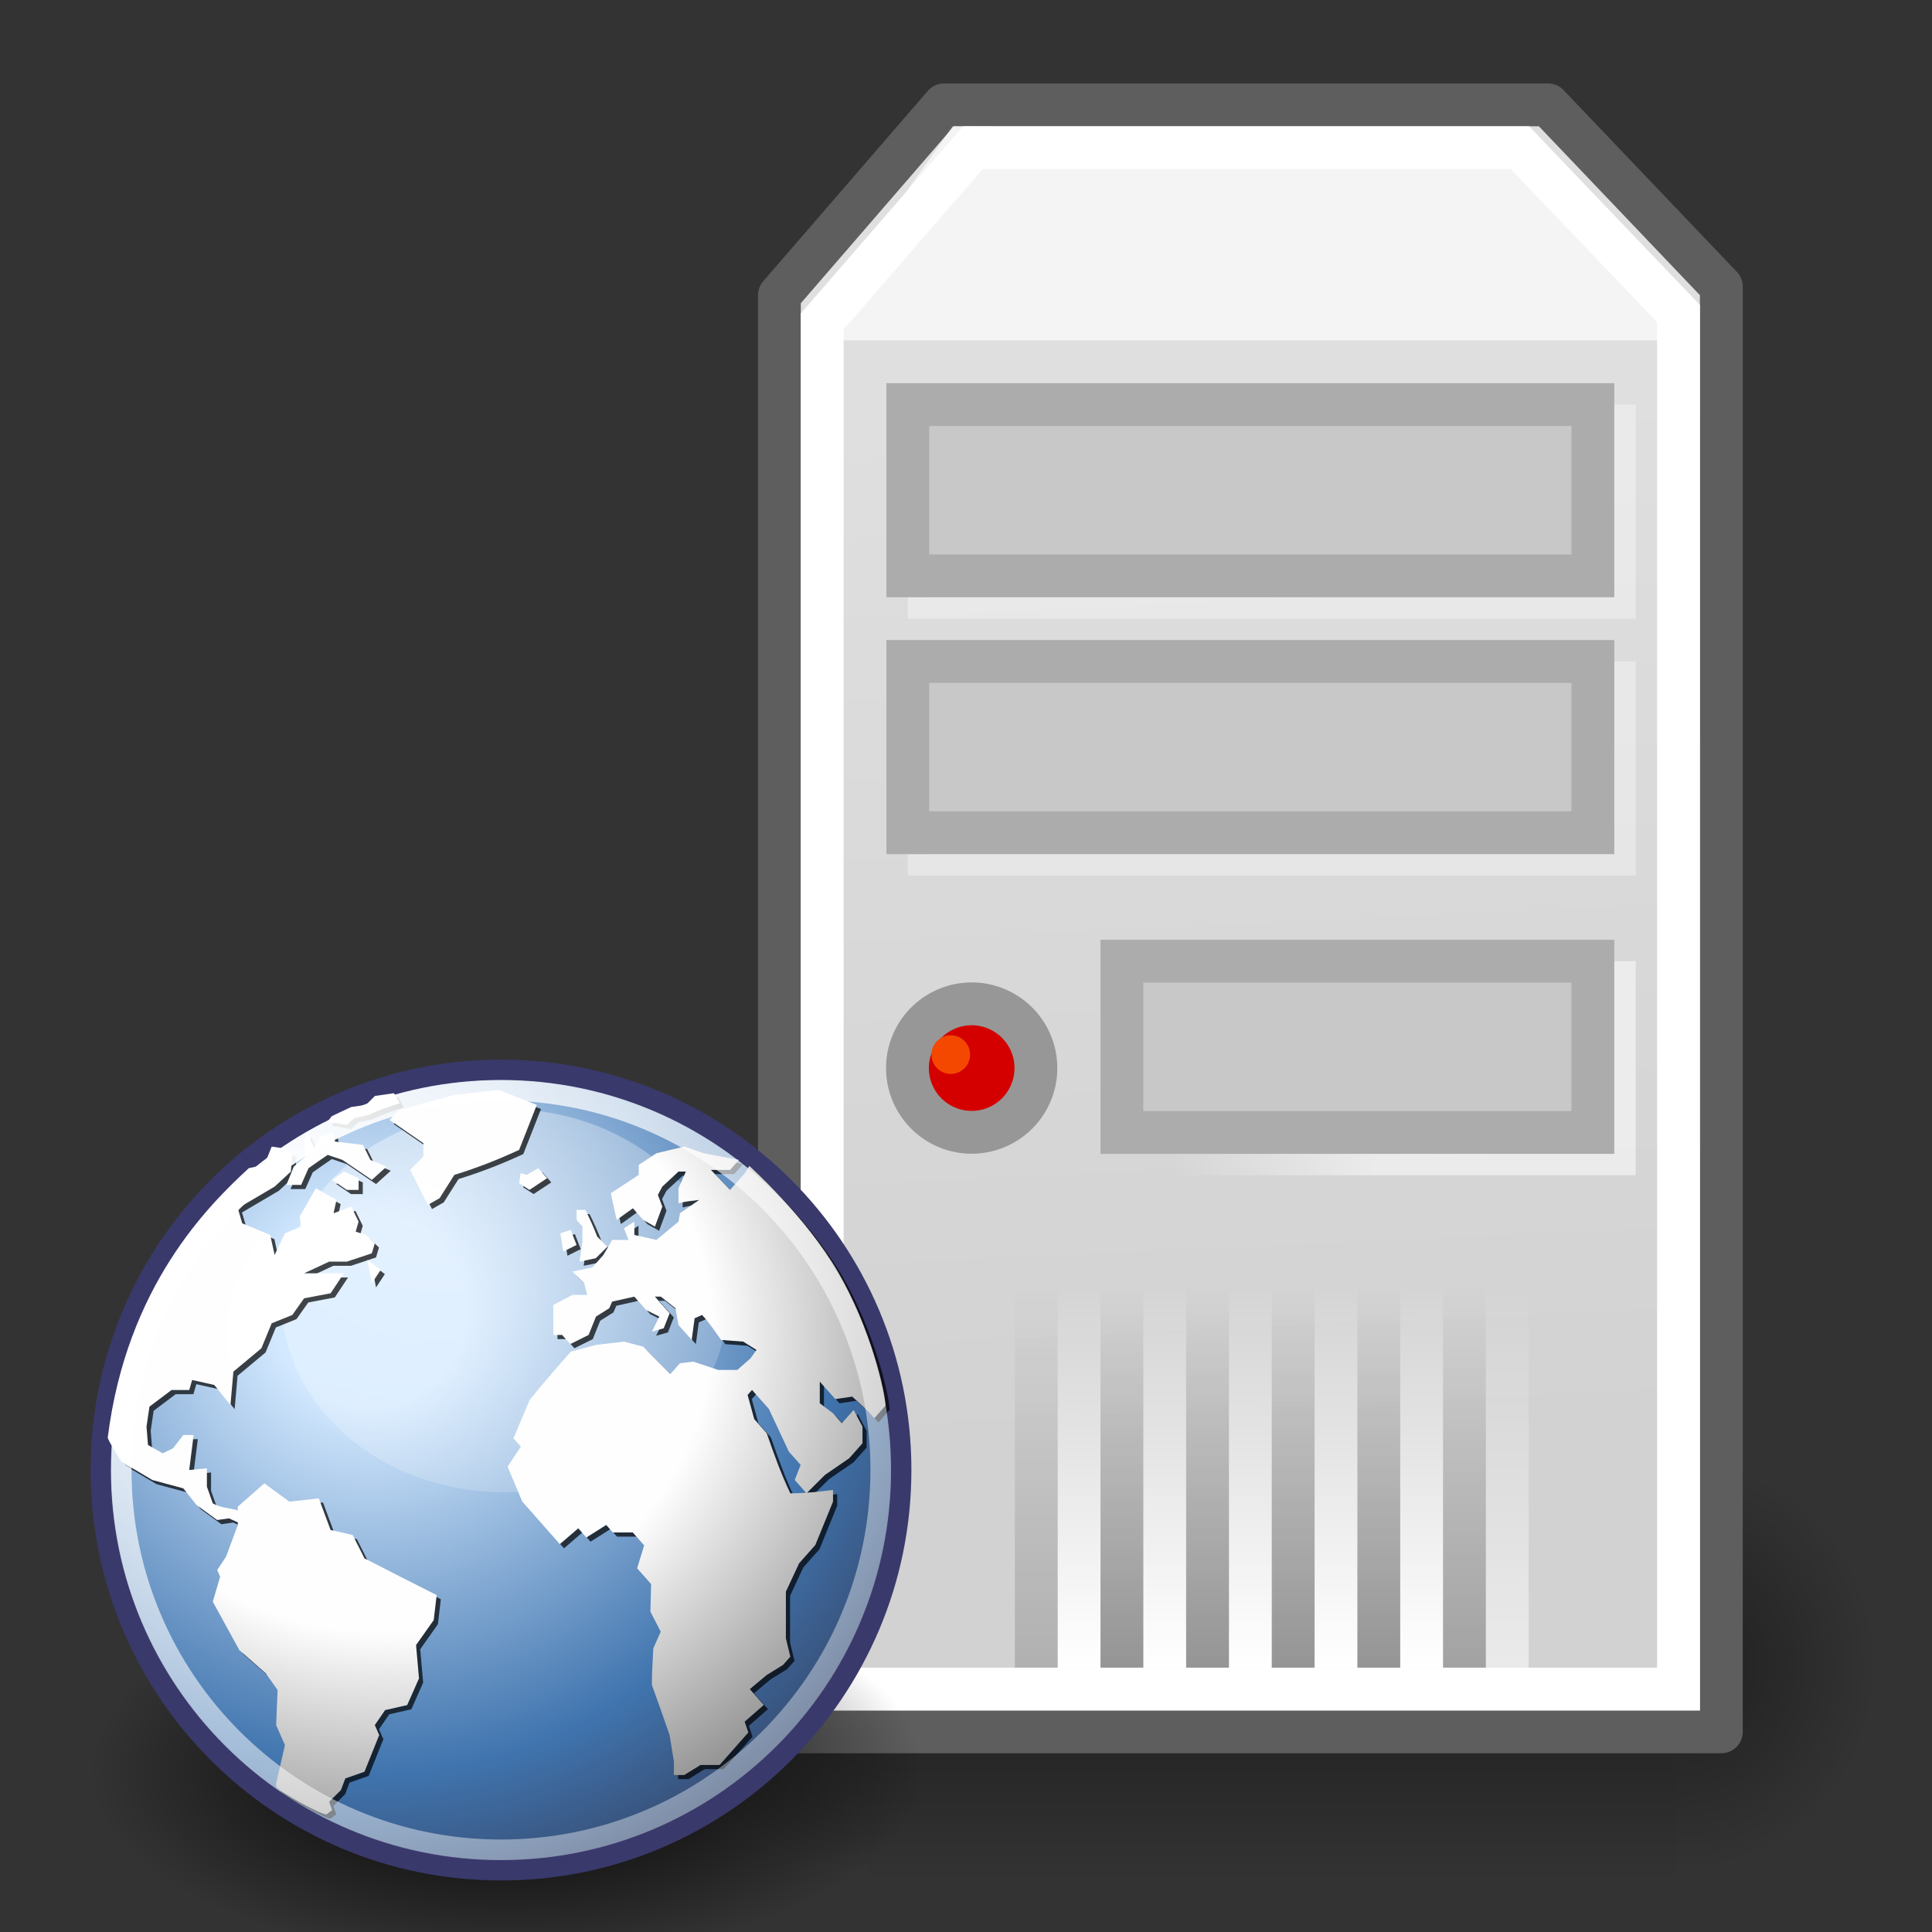 <?xml version="1.0" encoding="UTF-8" standalone="no"?>
<!-- Created with Inkscape (http://www.inkscape.org/) -->

<svg
   xmlns:svg="http://www.w3.org/2000/svg"
   xmlns="http://www.w3.org/2000/svg"
   xmlns:xlink="http://www.w3.org/1999/xlink"
   version="1.0"
   width="128"
   height="128"
   id="svg2108">
  <rect width="100%" height="100%" fill="#333333" stroke="none"/>
  <defs
     id="defs3">
    <linearGradient
       id="linearGradient4386">
      <stop
         id="stop4388"
         style="stop-color:#d2d2d2;stop-opacity:1"
         offset="0" />
      <stop
         id="stop4390"
         style="stop-color:#dfdfdf;stop-opacity:1"
         offset="1" />
    </linearGradient>
    <linearGradient
       id="linearGradient4412">
      <stop
         id="stop4414"
         style="stop-color:#ffffff;stop-opacity:1"
         offset="0" />
      <stop
         id="stop4416"
         style="stop-color:#ffffff;stop-opacity:0"
         offset="1" />
    </linearGradient>
    <linearGradient
       id="linearGradient4420">
      <stop
         id="stop4422"
         style="stop-color:#ffffff;stop-opacity:1"
         offset="0" />
      <stop
         id="stop4424"
         style="stop-color:#ffffff;stop-opacity:0"
         offset="1" />
    </linearGradient>
    <linearGradient
       id="linearGradient4449">
      <stop
         id="stop4451"
         style="stop-color:#ffffff;stop-opacity:1"
         offset="0" />
      <stop
         id="stop4453"
         style="stop-color:#ffffff;stop-opacity:0"
         offset="1" />
    </linearGradient>
    <linearGradient
       id="linearGradient4509">
      <stop
         id="stop4511"
         style="stop-color:#000000;stop-opacity:1"
         offset="0" />
      <stop
         id="stop4513"
         style="stop-color:#000000;stop-opacity:0"
         offset="1" />
    </linearGradient>
    <linearGradient
       id="linearGradient5048">
      <stop
         id="stop5050"
         style="stop-color:#000000;stop-opacity:0"
         offset="0" />
      <stop
         id="stop5056"
         style="stop-color:#000000;stop-opacity:1"
         offset="0.5" />
      <stop
         id="stop5052"
         style="stop-color:#000000;stop-opacity:0"
         offset="1" />
    </linearGradient>
    <linearGradient
       id="linearGradient5060">
      <stop
         id="stop5062"
         style="stop-color:#000000;stop-opacity:1"
         offset="0" />
      <stop
         id="stop5064"
         style="stop-color:#000000;stop-opacity:0"
         offset="1" />
    </linearGradient>
    <linearGradient
       x1="302.857"
       y1="366.648"
       x2="302.857"
       y2="609.505"
       id="linearGradient25151"
       xlink:href="#linearGradient5048"
       gradientUnits="userSpaceOnUse"
       gradientTransform="matrix(2.774,0,0,1.97,-1892.179,-872.885)" />
    <radialGradient
       cx="605.714"
       cy="486.648"
       r="117.143"
       fx="605.714"
       fy="486.648"
       id="radialGradient25153"
       xlink:href="#linearGradient5060"
       gradientUnits="userSpaceOnUse"
       gradientTransform="matrix(2.774,0,0,1.97,-1891.633,-872.885)" />
    <radialGradient
       cx="605.714"
       cy="486.648"
       r="117.143"
       fx="605.714"
       fy="486.648"
       id="radialGradient25155"
       xlink:href="#linearGradient5060"
       gradientUnits="userSpaceOnUse"
       gradientTransform="matrix(-2.774,0,0,1.97,112.762,-872.885)" />
    <linearGradient
       x1="16.364"
       y1="39.919"
       x2="16.364"
       y2="30.928"
       id="linearGradient25284"
       xlink:href="#linearGradient4509"
       gradientUnits="userSpaceOnUse"
       gradientTransform="matrix(2.808,0,0,2.808,49.651,-1.611)" />
    <linearGradient
       x1="16.364"
       y1="39.919"
       x2="16.364"
       y2="30.928"
       id="linearGradient25287"
       xlink:href="#linearGradient4509"
       gradientUnits="userSpaceOnUse"
       gradientTransform="matrix(2.808,0,0,2.808,43.978,-1.611)" />
    <linearGradient
       x1="16.364"
       y1="39.919"
       x2="16.364"
       y2="30.928"
       id="linearGradient25290"
       xlink:href="#linearGradient4509"
       gradientUnits="userSpaceOnUse"
       gradientTransform="matrix(2.808,0,0,2.808,38.304,-1.611)" />
    <linearGradient
       x1="16.364"
       y1="39.919"
       x2="16.364"
       y2="30.928"
       id="linearGradient25293"
       xlink:href="#linearGradient4509"
       gradientUnits="userSpaceOnUse"
       gradientTransform="matrix(2.808,0,0,2.808,32.631,-1.611)" />
    <linearGradient
       x1="16.364"
       y1="39.919"
       x2="16.364"
       y2="30.928"
       id="linearGradient25296"
       xlink:href="#linearGradient4509"
       gradientUnits="userSpaceOnUse"
       gradientTransform="matrix(2.808,0,0,2.808,26.958,-1.611)" />
    <linearGradient
       x1="16.364"
       y1="39.919"
       x2="16.364"
       y2="30.928"
       id="linearGradient25299"
       xlink:href="#linearGradient4509"
       gradientUnits="userSpaceOnUse"
       gradientTransform="matrix(2.808,0,0,2.808,21.285,-1.611)" />
    <linearGradient
       x1="16.364"
       y1="39.919"
       x2="16.364"
       y2="30.928"
       id="linearGradient25302"
       xlink:href="#linearGradient4449"
       gradientUnits="userSpaceOnUse"
       gradientTransform="matrix(2.808,0,0,2.808,52.488,-1.611)" />
    <linearGradient
       x1="16.364"
       y1="39.919"
       x2="16.364"
       y2="30.928"
       id="linearGradient25305"
       xlink:href="#linearGradient4449"
       gradientUnits="userSpaceOnUse"
       gradientTransform="matrix(2.808,0,0,2.808,46.814,-1.611)" />
    <linearGradient
       x1="16.364"
       y1="39.919"
       x2="16.364"
       y2="30.928"
       id="linearGradient25308"
       xlink:href="#linearGradient4449"
       gradientUnits="userSpaceOnUse"
       gradientTransform="matrix(2.808,0,0,2.808,41.141,-1.611)" />
    <linearGradient
       x1="16.364"
       y1="39.919"
       x2="16.364"
       y2="30.928"
       id="linearGradient25311"
       xlink:href="#linearGradient4449"
       gradientUnits="userSpaceOnUse"
       gradientTransform="matrix(2.808,0,0,2.808,35.468,-1.611)" />
    <linearGradient
       x1="16.364"
       y1="39.919"
       x2="16.364"
       y2="30.928"
       id="linearGradient25314"
       xlink:href="#linearGradient4449"
       gradientUnits="userSpaceOnUse"
       gradientTransform="matrix(2.808,0,0,2.808,29.794,-1.611)" />
    <linearGradient
       x1="16.364"
       y1="39.919"
       x2="16.364"
       y2="30.928"
       id="linearGradient25317"
       xlink:href="#linearGradient4449"
       gradientUnits="userSpaceOnUse"
       gradientTransform="matrix(2.808,0,0,2.808,24.121,-1.611)" />
    <linearGradient
       x1="27.325"
       y1="26.888"
       x2="22.312"
       y2="26.787"
       id="linearGradient25327"
       xlink:href="#linearGradient4420"
       gradientUnits="userSpaceOnUse"
       gradientTransform="matrix(2.737,0,0,2.25,16.555,12.081)" />
    <linearGradient
       x1="27.325"
       y1="26.888"
       x2="22.312"
       y2="26.787"
       id="linearGradient25329"
       xlink:href="#linearGradient4412"
       gradientUnits="userSpaceOnUse"
       gradientTransform="matrix(2.737,0,0,2.25,16.555,12.081)" />
    <linearGradient
       x1="24.35"
       y1="34.464"
       x2="23.234"
       y2="10.018"
       id="linearGradient25335"
       xlink:href="#linearGradient4386"
       gradientUnits="userSpaceOnUse"
       gradientTransform="matrix(2.842,0,0,2.838,16.212,-1.989)" />
    <radialGradient
       cx="18.634"
       cy="17.486"
       r="40.693"
       fx="18.934"
       fy="17.81"
       id="radialGradient1558"
       xlink:href="#linearGradient4750"
       gradientUnits="userSpaceOnUse"
       gradientTransform="scale(1.037,0.964)" />
    <radialGradient
       cx="18.634"
       cy="17.486"
       r="40.693"
       fx="18.934"
       fy="17.81"
       id="radialGradient1554"
       xlink:href="#linearGradient4750"
       gradientUnits="userSpaceOnUse"
       gradientTransform="scale(1.037,0.964)" />
    <radialGradient
       cx="18.634"
       cy="17.486"
       r="40.693"
       fx="18.934"
       fy="17.81"
       id="radialGradient1552"
       xlink:href="#linearGradient4750"
       gradientUnits="userSpaceOnUse"
       gradientTransform="scale(1.037,0.964)" />
    <radialGradient
       cx="18.634"
       cy="17.486"
       r="40.693"
       fx="18.934"
       fy="17.81"
       id="radialGradient1550"
       xlink:href="#linearGradient4750"
       gradientUnits="userSpaceOnUse"
       gradientTransform="scale(1.037,0.964)" />
    <radialGradient
       cx="18.634"
       cy="17.486"
       r="40.693"
       fx="18.934"
       fy="17.81"
       id="radialGradient1546"
       xlink:href="#linearGradient4750"
       gradientUnits="userSpaceOnUse"
       gradientTransform="scale(1.037,0.964)" />
    <radialGradient
       cx="18.634"
       cy="17.486"
       r="40.693"
       fx="18.934"
       fy="17.81"
       id="radialGradient1544"
       xlink:href="#linearGradient4750"
       gradientUnits="userSpaceOnUse"
       gradientTransform="scale(1.037,0.964)" />
    <radialGradient
       cx="18.634"
       cy="17.486"
       r="40.693"
       fx="18.934"
       fy="17.81"
       id="radialGradient1542"
       xlink:href="#linearGradient4750"
       gradientUnits="userSpaceOnUse"
       gradientTransform="scale(1.037,0.964)" />
    <radialGradient
       cx="18.634"
       cy="17.486"
       r="40.693"
       fx="18.934"
       fy="17.81"
       id="radialGradient1540"
       xlink:href="#linearGradient4750"
       gradientUnits="userSpaceOnUse"
       gradientTransform="scale(1.037,0.964)" />
    <radialGradient
       cx="18.634"
       cy="17.486"
       r="40.693"
       fx="18.934"
       fy="17.81"
       id="radialGradient1538"
       xlink:href="#linearGradient4750"
       gradientUnits="userSpaceOnUse"
       gradientTransform="scale(1.037,0.964)" />
    <radialGradient
       cx="18.634"
       cy="17.486"
       r="40.693"
       fx="18.934"
       fy="17.81"
       id="radialGradient1536"
       xlink:href="#linearGradient4750"
       gradientUnits="userSpaceOnUse"
       gradientTransform="scale(1.037,0.964)" />
    <radialGradient
       cx="18.634"
       cy="17.486"
       r="40.693"
       fx="18.934"
       fy="17.81"
       id="radialGradient1534"
       xlink:href="#linearGradient4750"
       gradientUnits="userSpaceOnUse"
       gradientTransform="scale(1.037,0.964)" />
    <radialGradient
       cx="18.634"
       cy="17.486"
       r="40.693"
       fx="18.934"
       fy="17.81"
       id="radialGradient1532"
       xlink:href="#linearGradient4750"
       gradientUnits="userSpaceOnUse"
       gradientTransform="scale(1.037,0.964)" />
    <radialGradient
       cx="18.634"
       cy="17.486"
       r="40.693"
       fx="18.934"
       fy="17.81"
       id="radialGradient1530"
       xlink:href="#linearGradient4750"
       gradientUnits="userSpaceOnUse"
       gradientTransform="scale(1.037,0.964)" />
    <radialGradient
       cx="18.634"
       cy="17.486"
       r="40.693"
       fx="18.934"
       fy="17.81"
       id="radialGradient1528"
       xlink:href="#linearGradient4750"
       gradientUnits="userSpaceOnUse"
       gradientTransform="scale(1.037,0.964)" />
    <radialGradient
       cx="18.634"
       cy="17.486"
       r="40.693"
       fx="18.934"
       fy="17.81"
       id="radialGradient1526"
       xlink:href="#linearGradient4750"
       gradientUnits="userSpaceOnUse"
       gradientTransform="scale(1.037,0.964)" />
    <radialGradient
       cx="18.634"
       cy="17.486"
       r="40.693"
       fx="18.934"
       fy="17.81"
       id="radialGradient1524"
       xlink:href="#linearGradient4750"
       gradientUnits="userSpaceOnUse"
       gradientTransform="scale(1.037,0.964)" />
    <radialGradient
       cx="18.634"
       cy="17.486"
       r="40.693"
       fx="18.934"
       fy="17.81"
       id="radialGradient1522"
       xlink:href="#linearGradient4750"
       gradientUnits="userSpaceOnUse"
       gradientTransform="scale(1.037,0.964)" />
    <radialGradient
       cx="18.634"
       cy="17.486"
       r="40.693"
       fx="18.934"
       fy="17.81"
       id="radialGradient1518"
       xlink:href="#linearGradient4750"
       gradientUnits="userSpaceOnUse"
       gradientTransform="scale(1.037,0.964)" />
    <radialGradient
       cx="18.634"
       cy="17.486"
       r="40.693"
       fx="18.934"
       fy="17.81"
       id="radialGradient1516"
       xlink:href="#linearGradient4750"
       gradientUnits="userSpaceOnUse"
       gradientTransform="scale(1.037,0.964)" />
    <radialGradient
       cx="18.634"
       cy="17.486"
       r="40.693"
       fx="18.934"
       fy="17.81"
       id="radialGradient1514"
       xlink:href="#linearGradient4750"
       gradientUnits="userSpaceOnUse"
       gradientTransform="scale(1.037,0.964)" />
    <radialGradient
       cx="18.634"
       cy="17.486"
       r="40.693"
       fx="18.934"
       fy="17.81"
       id="radialGradient1510"
       xlink:href="#linearGradient4750"
       gradientUnits="userSpaceOnUse"
       gradientTransform="scale(1.037,0.964)" />
    <radialGradient
       cx="18.634"
       cy="17.486"
       r="40.693"
       fx="18.934"
       fy="17.81"
       id="radialGradient1508"
       xlink:href="#linearGradient4750"
       gradientUnits="userSpaceOnUse"
       gradientTransform="scale(1.037,0.964)" />
    <radialGradient
       cx="18.634"
       cy="17.486"
       r="40.693"
       fx="18.934"
       fy="17.81"
       id="radialGradient1506"
       xlink:href="#linearGradient4750"
       gradientUnits="userSpaceOnUse"
       gradientTransform="scale(1.037,0.964)" />
    <radialGradient
       cx="18.634"
       cy="17.486"
       r="40.693"
       fx="18.934"
       fy="17.81"
       id="radialGradient1502"
       xlink:href="#linearGradient4750"
       gradientUnits="userSpaceOnUse"
       gradientTransform="scale(1.037,0.964)" />
    <radialGradient
       cx="18.634"
       cy="17.486"
       r="40.693"
       fx="18.934"
       fy="17.81"
       id="radialGradient1500"
       xlink:href="#linearGradient4750"
       gradientUnits="userSpaceOnUse"
       gradientTransform="scale(1.037,0.964)" />
    <radialGradient
       cx="18.634"
       cy="17.486"
       r="40.693"
       fx="18.934"
       fy="17.81"
       id="radialGradient1498"
       xlink:href="#linearGradient4750"
       gradientUnits="userSpaceOnUse"
       gradientTransform="scale(1.037,0.964)" />
    <radialGradient
       cx="18.634"
       cy="17.486"
       r="40.693"
       fx="18.934"
       fy="17.81"
       id="radialGradient1494"
       xlink:href="#linearGradient4750"
       gradientUnits="userSpaceOnUse"
       gradientTransform="scale(1.037,0.964)" />
    <radialGradient
       cx="18.634"
       cy="17.486"
       r="40.693"
       fx="18.934"
       fy="17.81"
       id="radialGradient1492"
       xlink:href="#linearGradient4750"
       gradientUnits="userSpaceOnUse"
       gradientTransform="scale(1.037,0.964)" />
    <radialGradient
       cx="18.634"
       cy="17.486"
       r="40.693"
       fx="18.934"
       fy="17.81"
       id="radialGradient1490"
       xlink:href="#linearGradient4750"
       gradientUnits="userSpaceOnUse"
       gradientTransform="scale(1.037,0.964)" />
    <radialGradient
       cx="18.634"
       cy="17.486"
       r="40.693"
       fx="18.934"
       fy="17.81"
       id="radialGradient1486"
       xlink:href="#linearGradient4750"
       gradientUnits="userSpaceOnUse"
       gradientTransform="scale(1.037,0.964)" />
    <radialGradient
       cx="18.634"
       cy="17.486"
       r="40.693"
       fx="18.934"
       fy="17.81"
       id="radialGradient1484"
       xlink:href="#linearGradient4750"
       gradientUnits="userSpaceOnUse"
       gradientTransform="scale(1.037,0.964)" />
    <radialGradient
       cx="18.634"
       cy="17.486"
       r="40.693"
       fx="18.934"
       fy="17.81"
       id="radialGradient1482"
       xlink:href="#linearGradient4750"
       gradientUnits="userSpaceOnUse"
       gradientTransform="scale(1.037,0.964)" />
    <radialGradient
       cx="18.634"
       cy="17.486"
       r="40.693"
       fx="18.934"
       fy="17.81"
       id="radialGradient1478"
       xlink:href="#linearGradient4750"
       gradientUnits="userSpaceOnUse"
       gradientTransform="scale(1.037,0.964)" />
    <radialGradient
       cx="18.634"
       cy="17.486"
       r="40.693"
       fx="18.934"
       fy="17.81"
       id="radialGradient1476"
       xlink:href="#linearGradient4750"
       gradientUnits="userSpaceOnUse"
       gradientTransform="scale(1.037,0.964)" />
    <radialGradient
       cx="18.634"
       cy="17.486"
       r="40.693"
       fx="18.934"
       fy="17.81"
       id="radialGradient1474"
       xlink:href="#linearGradient4750"
       gradientUnits="userSpaceOnUse"
       gradientTransform="scale(1.037,0.964)" />
    <radialGradient
       cx="18.634"
       cy="17.486"
       r="40.693"
       fx="18.934"
       fy="17.81"
       id="radialGradient1470"
       xlink:href="#linearGradient4750"
       gradientUnits="userSpaceOnUse"
       gradientTransform="scale(1.037,0.964)" />
    <radialGradient
       cx="18.634"
       cy="17.486"
       r="40.693"
       fx="18.934"
       fy="17.81"
       id="radialGradient1468"
       xlink:href="#linearGradient4750"
       gradientUnits="userSpaceOnUse"
       gradientTransform="scale(1.037,0.964)" />
    <radialGradient
       cx="18.634"
       cy="17.486"
       r="40.693"
       fx="18.934"
       fy="17.81"
       id="radialGradient1466"
       xlink:href="#linearGradient4750"
       gradientUnits="userSpaceOnUse"
       gradientTransform="scale(1.037,0.964)" />
    <radialGradient
       cx="18.634"
       cy="17.486"
       r="40.693"
       fx="18.934"
       fy="17.81"
       id="radialGradient1462"
       xlink:href="#linearGradient4750"
       gradientUnits="userSpaceOnUse"
       gradientTransform="scale(1.037,0.964)" />
    <radialGradient
       cx="18.634"
       cy="17.486"
       r="40.693"
       fx="18.934"
       fy="17.81"
       id="radialGradient1460"
       xlink:href="#linearGradient4750"
       gradientUnits="userSpaceOnUse"
       gradientTransform="scale(1.037,0.964)" />
    <radialGradient
       cx="18.634"
       cy="17.486"
       r="40.693"
       fx="18.934"
       fy="17.81"
       id="radialGradient4756"
       xlink:href="#linearGradient4750"
       gradientUnits="userSpaceOnUse"
       gradientTransform="scale(1.037,0.964)" />
    <radialGradient
       cx="11.827"
       cy="10.476"
       r="32.665"
       fx="11.827"
       fy="10.476"
       id="radialGradient4356"
       xlink:href="#linearGradient4350"
       gradientUnits="userSpaceOnUse"
       gradientTransform="scale(1.18,0.848)" />
    <radialGradient
       cx="15.601"
       cy="12.142"
       r="43.527"
       fx="15.601"
       fy="12.142"
       id="radialGradient4132"
       xlink:href="#linearGradient4126"
       gradientUnits="userSpaceOnUse"
       gradientTransform="scale(1,1)" />
    <radialGradient
       cx="15.116"
       cy="63.965"
       r="12.289"
       fx="15.116"
       fy="63.965"
       id="radialGradient4120"
       xlink:href="#linearGradient4114"
       gradientUnits="userSpaceOnUse"
       gradientTransform="scale(1.644,0.608)" />
    <radialGradient
       cx="18.248"
       cy="15.716"
       r="29.993"
       fx="18.248"
       fy="15.716"
       id="radialGradient3968"
       xlink:href="#linearGradient3962"
       gradientUnits="userSpaceOnUse"
       gradientTransform="scale(1,1)" />
    <linearGradient
       id="linearGradient3962">
      <stop
         id="stop3964"
         style="stop-color:#d3e9ff;stop-opacity:1"
         offset="0" />
      <stop
         id="stop4134"
         style="stop-color:#d3e9ff;stop-opacity:1"
         offset="0.155" />
      <stop
         id="stop25921"
         style="stop-color:#4074ae;stop-opacity:1"
         offset="0.75" />
      <stop
         id="stop3966"
         style="stop-color:#36486c;stop-opacity:1"
         offset="1" />
    </linearGradient>
    <linearGradient
       id="linearGradient4114">
      <stop
         id="stop4116"
         style="stop-color:#000000;stop-opacity:1"
         offset="0" />
      <stop
         id="stop4118"
         style="stop-color:#000000;stop-opacity:0"
         offset="1" />
    </linearGradient>
    <linearGradient
       id="linearGradient4126">
      <stop
         id="stop4128"
         style="stop-color:#ffffff;stop-opacity:1"
         offset="0" />
      <stop
         id="stop4130"
         style="stop-color:#ffffff;stop-opacity:0.165"
         offset="1" />
    </linearGradient>
    <linearGradient
       id="linearGradient4350">
      <stop
         id="stop4352"
         style="stop-color:#ffffff;stop-opacity:1"
         offset="0" />
      <stop
         id="stop4354"
         style="stop-color:#ffffff;stop-opacity:0"
         offset="1" />
    </linearGradient>
    <linearGradient
       id="linearGradient4750">
      <stop
         id="stop4752"
         style="stop-color:#ffffff;stop-opacity:1"
         offset="0" />
      <stop
         id="stop4758"
         style="stop-color:#fefefe;stop-opacity:1"
         offset="0.379" />
      <stop
         id="stop4754"
         style="stop-color:#1d1d1d;stop-opacity:1"
         offset="1" />
    </linearGradient>
  </defs>
  <g
     id="layer1"
     style="display:inline" />
  <g
     id="layer2"
     style="display:inline">
    <g
       transform="matrix(0.04,0,0,0.059,119.836,105.273)"
       id="g6707"
       style="display:inline">
      <rect
         width="1339.633"
         height="478.357"
         x="-1559.252"
         y="-150.697"
         id="rect6709"
         style="opacity:0.402;fill:url(#linearGradient25151);fill-opacity:1;fill-rule:nonzero;stroke:none;stroke-width:1;marker:none;visibility:visible;display:inline;overflow:visible" />
      <path
         d="m -219.619,-150.68 c 0,0 0,478.331 0,478.331 142.874,0.9 345.4,-107.17 345.4,-239.196 0,-132.027 -159.437,-239.135 -345.4,-239.135 z"
         id="path6711"
         style="opacity:0.402;fill:url(#radialGradient25153);fill-opacity:1;fill-rule:nonzero;stroke:none;stroke-width:1;marker:none;visibility:visible;display:inline;overflow:visible" />
      <path
         d="m -1559.252,-150.68 c 0,0 0,478.331 0,478.331 -142.874,0.9 -345.4,-107.17 -345.4,-239.196 0,-132.027 159.437,-239.135 345.4,-239.135 z"
         id="path6713"
         style="opacity:0.402;fill:url(#radialGradient25155);fill-opacity:1;fill-rule:nonzero;stroke:none;stroke-width:1;marker:none;visibility:visible;display:inline;overflow:visible" />
    </g>
    <path
       d="m 51.637,19.562 0,95.178 62.406,0 0,-95.751 -11.481,-12.041 -40.017,0 -10.907,12.614 z"
       id="path3626"
       style="fill:url(#linearGradient25335);fill-opacity:1;fill-rule:evenodd;stroke:#5e5e5e;stroke-width:2.837px;stroke-linecap:round;stroke-linejoin:round;stroke-opacity:1" />
    <path
       d="m 63.123,8.367 -10.068,14.183 59.569,0 L 101.717,8.784 63.123,8.367 z"
       id="path5791"
       style="fill:#ffffff;fill-opacity:0.655;fill-rule:evenodd;stroke:none" />
    <rect
       width="45.386"
       height="11.347"
       x="61.565"
       y="28.223"
       id="rect4553"
       style="opacity:0.349;fill:#ffffff;fill-opacity:1;fill-rule:evenodd;stroke:#ffffff;stroke-width:2.837;stroke-linecap:butt;stroke-linejoin:miter;stroke-miterlimit:4;stroke-opacity:1;stroke-dasharray:none;stroke-dashoffset:0;marker:none;visibility:visible;display:inline;overflow:visible" />
    <path
       d="m 54.473,21.297 0,90.607 56.733,0 0,-91.13 -10.506,-10.989 -36.246,0 -9.981,11.512 z"
       id="path4394"
       style="fill:none;stroke:#ffffff;stroke-width:2.837;stroke-linecap:butt;stroke-linejoin:miter;stroke-miterlimit:4;stroke-opacity:1;stroke-dasharray:none" />
    <rect
       width="31.203"
       height="11.346"
       x="75.748"
       y="65.099"
       id="rect4408"
       style="opacity:0.526;fill:url(#linearGradient25327);fill-opacity:1;fill-rule:evenodd;stroke:url(#linearGradient25329);stroke-width:2.837;stroke-linecap:butt;stroke-linejoin:miter;stroke-miterlimit:4;stroke-opacity:1;stroke-dasharray:none;stroke-dashoffset:0;marker:none;visibility:visible;display:inline;overflow:visible" />
    <rect
       width="31.203"
       height="11.347"
       x="74.329"
       y="63.681"
       id="rect4398"
       style="fill:#c8c8c8;fill-opacity:1;fill-rule:evenodd;stroke:#acacac;stroke-width:2.837;stroke-linecap:butt;stroke-linejoin:miter;stroke-miterlimit:4;stroke-opacity:1;stroke-dasharray:none;stroke-dashoffset:0;marker:none;visibility:visible;display:inline;overflow:visible" />
    <rect
       width="45.386"
       height="11.347"
       x="61.565"
       y="45.243"
       id="rect4551"
       style="opacity:0.349;fill:#ffffff;fill-opacity:1;fill-rule:evenodd;stroke:#ffffff;stroke-width:2.837;stroke-linecap:butt;stroke-linejoin:miter;stroke-miterlimit:4;stroke-opacity:1;stroke-dasharray:none;stroke-dashoffset:0;marker:none;visibility:visible;display:inline;overflow:visible" />
    <rect
       width="45.386"
       height="11.347"
       x="60.146"
       y="43.825"
       id="rect4430"
       style="fill:#c8c8c8;fill-opacity:1;fill-rule:evenodd;stroke:#acacac;stroke-width:2.837;stroke-linecap:butt;stroke-linejoin:miter;stroke-miterlimit:4;stroke-opacity:1;stroke-dasharray:none;stroke-dashoffset:0;marker:none;visibility:visible;display:inline;overflow:visible" />
    <rect
       width="45.386"
       height="11.347"
       x="60.146"
       y="26.805"
       id="rect4436"
       style="fill:#c8c8c8;fill-opacity:1;fill-rule:evenodd;stroke:#acacac;stroke-width:2.837;stroke-linecap:butt;stroke-linejoin:miter;stroke-miterlimit:4;stroke-opacity:1;stroke-dasharray:none;stroke-dashoffset:0;marker:none;visibility:visible;display:inline;overflow:visible" />
    <path
       d="m 68.185,26.231 a 2.172,2.172 0 1 1 -4.344,0 2.172,2.172 0 1 1 4.344,0 z"
       transform="matrix(1.959,0,0,1.959,-64.943,19.376)"
       id="path4396"
       style="fill:#d40000;fill-opacity:1;fill-rule:evenodd;stroke:#979797;stroke-width:1.448;stroke-linecap:butt;stroke-linejoin:miter;stroke-miterlimit:4;stroke-opacity:1;stroke-dasharray:none;stroke-dashoffset:0;marker:none;visibility:visible;display:inline;overflow:visible" />
    <path
       d="m 16.668,25.575 a 0.505,0.505 0 1 1 -1.01,0 0.505,0.505 0 1 1 1.01,0 z"
       transform="matrix(2.534,0,0,2.534,22.034,5.064)"
       id="path4445"
       style="fill:#f44800;fill-opacity:1;fill-rule:evenodd;stroke:none;stroke-width:1;marker:none;visibility:visible;display:inline;overflow:visible" />
    <rect
       width="2.837"
       height="28.366"
       x="70.075"
       y="82.119"
       id="rect4457"
       style="fill:url(#linearGradient25317);fill-opacity:1;fill-rule:evenodd;stroke:none;stroke-width:1;marker:none;visibility:visible;display:inline;overflow:visible" />
    <rect
       width="2.837"
       height="28.366"
       x="75.748"
       y="82.119"
       id="rect4461"
       style="fill:url(#linearGradient25314);fill-opacity:1;fill-rule:evenodd;stroke:none;stroke-width:1;marker:none;visibility:visible;display:inline;overflow:visible" />
    <rect
       width="2.837"
       height="28.366"
       x="81.421"
       y="82.119"
       id="rect4465"
       style="fill:url(#linearGradient25311);fill-opacity:1;fill-rule:evenodd;stroke:none;stroke-width:1;marker:none;visibility:visible;display:inline;overflow:visible" />
    <rect
       width="2.837"
       height="28.366"
       x="87.094"
       y="82.119"
       id="rect4469"
       style="fill:url(#linearGradient25308);fill-opacity:1;fill-rule:evenodd;stroke:none;stroke-width:1;marker:none;visibility:visible;display:inline;overflow:visible" />
    <rect
       width="2.837"
       height="28.366"
       x="92.768"
       y="82.119"
       id="rect4473"
       style="fill:url(#linearGradient25305);fill-opacity:1;fill-rule:evenodd;stroke:none;stroke-width:1;marker:none;visibility:visible;display:inline;overflow:visible" />
    <rect
       width="2.837"
       height="28.366"
       x="98.441"
       y="82.119"
       id="rect4477"
       style="opacity:0.543;fill:url(#linearGradient25302);fill-opacity:1;fill-rule:evenodd;stroke:none;stroke-width:1;marker:none;visibility:visible;display:inline;overflow:visible" />
    <rect
       width="2.837"
       height="28.366"
       x="67.238"
       y="82.119"
       id="rect4481"
       style="opacity:0.16;fill:url(#linearGradient25299);fill-opacity:1;fill-rule:evenodd;stroke:none;stroke-width:1;marker:none;visibility:visible;display:inline;overflow:visible" />
    <rect
       width="2.837"
       height="28.366"
       x="72.911"
       y="82.119"
       id="rect4483"
       style="opacity:0.291;fill:url(#linearGradient25296);fill-opacity:1;fill-rule:evenodd;stroke:none;stroke-width:1;marker:none;visibility:visible;display:inline;overflow:visible" />
    <rect
       width="2.837"
       height="28.366"
       x="78.584"
       y="82.119"
       id="rect4485"
       style="opacity:0.291;fill:url(#linearGradient25293);fill-opacity:1;fill-rule:evenodd;stroke:none;stroke-width:1;marker:none;visibility:visible;display:inline;overflow:visible" />
    <rect
       width="2.837"
       height="28.366"
       x="84.258"
       y="82.119"
       id="rect4487"
       style="opacity:0.291;fill:url(#linearGradient25290);fill-opacity:1;fill-rule:evenodd;stroke:none;stroke-width:1;marker:none;visibility:visible;display:inline;overflow:visible" />
    <rect
       width="2.837"
       height="28.366"
       x="89.931"
       y="82.119"
       id="rect4489"
       style="opacity:0.291;fill:url(#linearGradient25287);fill-opacity:1;fill-rule:evenodd;stroke:none;stroke-width:1;marker:none;visibility:visible;display:inline;overflow:visible" />
    <rect
       width="2.837"
       height="28.366"
       x="95.604"
       y="82.119"
       id="rect4491"
       style="opacity:0.229;fill:url(#linearGradient25284);fill-opacity:1;fill-rule:evenodd;stroke:none;stroke-width:1;marker:none;visibility:visible;display:inline;overflow:visible" />
    <g
       transform="matrix(1.367,0,0,1.367,-0.394,65.289)"
       id="g25969">
      <path
         d="m 45.053,38.909 a 20.203,7.475 0 1 1 -40.406,0 20.203,7.475 0 1 1 40.406,0 z"
         transform="matrix(1,0,0,1.243,0,-10.272)"
         id="path4112"
         style="fill:url(#radialGradient4120);fill-opacity:1;stroke:none" />
      <path
         d="m 43.96,23.485 c 0,10.71 -8.682,19.392 -19.39,19.392 -10.709,0 -19.391,-8.682 -19.391,-19.392 0,-10.709 8.682,-19.39 19.391,-19.39 10.708,0 19.39,8.681 19.39,19.39 l 0,0 z"
         id="path3214"
         style="fill:url(#radialGradient3968);fill-opacity:1;fill-rule:nonzero;stroke:#39396c;stroke-miterlimit:4;stroke-opacity:1" />
      <path
         d="m 30.709,15.271 a 12.93,9.293 0 1 1 -25.86,0 12.93,9.293 0 1 1 25.86,0 z"
         transform="matrix(0.836,0,0,1,9.887,0)"
         id="path4348"
         style="opacity:0.422;fill:url(#radialGradient4356);fill-opacity:1;stroke:none" />
      <g
         transform="matrix(0.982,0,0,0.982,0.121,0.233)"
         id="g4136"
         style="fill:#000000;fill-opacity:0.713;fill-rule:nonzero;stroke:none">
        <g
           id="g4138">
          <g
             id="g4142">
            <path
               d="m 44.071,20.714 c 0,0.263 0,0 0,0 l -0.545,0.617 c -0.334,-0.394 -0.709,-0.725 -1.09,-1.07 l -0.836,0.123 -0.764,-0.863 0,1.068 0.654,0.495 0.435,0.493 0.582,-0.658 c 0.146,0.274 0.291,0.549 0.436,0.823 l 0,0.822 -0.655,0.74 -1.199,0.823 -0.908,0.906 -0.582,-0.66 0.291,-0.74 -0.581,-0.658 -0.981,-2.098 -0.836,-0.945 -0.219,0.246 0.328,1.193 0.617,0.699 c 0.352,1.018 0.701,1.99 1.164,2.963 0.718,0 1.395,-0.076 2.107,-0.166 l 0,0.576 -0.872,2.139 -0.8,0.904 -0.654,1.4 c 0,0.768 0,1.535 0,2.303 l 0.219,0.906 -0.363,0.41 -0.801,0.494 -0.836,0.699 0.691,0.781 -0.945,0.824 0.182,0.533 -1.418,1.605 -0.944,0 -0.8,0.494 -0.51,0 0,-0.658 -0.217,-1.318 c -0.281,-0.826 -0.574,-1.647 -0.872,-2.467 0,-0.606 0.036,-1.205 0.072,-1.81 l 0.364,-0.822 -0.51,-0.988 0.037,-1.357 -0.691,-0.781 0.346,-1.131 -0.562,-0.638 -0.982,0 -0.327,-0.37 -0.981,0.618 -0.399,-0.454 -0.909,0.782 c -0.617,-0.7 -1.235,-1.399 -1.853,-2.098 l -0.727,-1.728 0.654,-0.986 -0.363,-0.411 0.799,-1.894 c 0.656,-0.816 1.342,-1.6 2.035,-2.386 l 1.236,-0.329 1.381,-0.164 0.945,0.247 1.345,1.356 0.473,-0.534 0.653,-0.082 1.236,0.411 0.945,0 0.654,-0.576 0.291,-0.411 -0.655,-0.411 -1.091,-0.082 c -0.303,-0.42 -0.584,-0.861 -0.943,-1.234 l -0.364,0.164 -0.145,1.07 -0.654,-0.74 -0.144,-0.824 -0.727,-0.574 -0.292,0 0.728,0.822 -0.291,0.74 -0.581,0.164 0.363,-0.74 -0.655,-0.328 -0.58,-0.658 -1.092,0.246 -0.144,0.328 -0.654,0.412 -0.363,0.905 -0.908,0.452 -0.4,-0.452 -0.435,0 0,-1.481 0.945,-0.494 0.727,0 -0.146,-0.575 -0.58,-0.576 0.981,-0.206 0.545,-0.616 0.435,-0.741 0.801,0 -0.219,-0.575 0.51,-0.329 0,0.658 1.09,0.246 1.09,-0.904 0.073,-0.412 0.944,-0.658 c -0.342,0.043 -0.684,0.074 -1.018,0.165 l 0,-0.741 0.363,-0.823 -0.363,0 -0.798,0.74 -0.219,0.412 0.219,0.577 -0.364,0.986 -0.581,-0.329 -0.508,-0.575 -0.801,0.575 -0.291,-1.316 1.381,-0.905 0,-0.494 0.873,-0.576 1.381,-0.33 0.945,0.33 1.744,0.329 -0.435,0.493 -0.945,0 0.945,0.987 0.727,-0.822 0.221,-0.362 c 0,0 2.787,2.498 4.38,5.231 1.593,2.733 2.341,5.955 2.341,6.609 z"
               id="path4144" />
          </g>
        </g>
        <g
           id="g4146">
          <g
             id="g4150">
            <path
               d="m 26.07,9.236 -0.073,0.493 0.51,0.329 0.871,-0.576 -0.435,-0.494 -0.582,0.33 -0.29,-0.083"
               id="path4152" />
          </g>
        </g>
        <g
           id="g4154">
          <g
             id="g4158">
            <path
               d="m 26.87,5.863 -1.891,-0.741 -2.18,0.247 -2.69,0.74 -0.509,0.494 1.672,1.151 0,0.658 -0.654,0.658 0.873,1.729 0.58,-0.33 0.729,-1.151 c 1.123,-0.347 2.13,-0.741 3.197,-1.234 l 0.873,-2.221"
               id="path4160" />
          </g>
        </g>
        <g
           id="g4162">
          <g
             id="g4166">
            <path
               d="m 28.833,12.775 -0.291,-0.741 -0.51,0.165 0.146,0.904 0.654,-0.328"
               id="path4168" />
          </g>
        </g>
        <g
           id="g4170">
          <g
             id="g4174">
            <path
               d="m 29.123,12.609 -0.145,0.988 0.8,-0.165 0.581,-0.575 -0.509,-0.494 C 29.679,11.908 29.482,11.483 29.268,11.046 l -0.435,0 0,0.493 0.29,0.329 0,0.74"
               id="path4176" />
          </g>
        </g>
        <g
           id="g4178">
          <g
             id="g4182">
            <path
               d="m 18.365,28.242 -0.582,-1.152 -1.09,-0.247 -0.582,-1.562 -1.454,0.164 -1.235,-0.904 -1.309,1.151 0,0.182 c -0.396,-0.114 -0.883,-0.13 -1.235,-0.347 l -0.291,-0.822 0,-0.905 -0.872,0.082 c 0.073,-0.576 0.145,-1.151 0.218,-1.728 l -0.509,0 -0.508,0.658 -0.509,0.246 -0.727,-0.41 -0.073,-0.905 0.145,-0.987 1.091,-0.822 0.872,0 0.145,-0.494 1.09,0.246 0.8,0.988 0.145,-1.647 1.381,-1.151 0.509,-1.234 1.018,-0.411 0.582,-0.822 1.308,-0.248 0.655,-0.986 c -0.654,0 -1.309,0 -1.963,0 l 1.236,-0.576 0.872,0 1.236,-0.412 0.145,-0.492 -0.436,-0.412 -0.509,-0.165 0.145,-0.493 -0.363,-0.74 -0.873,0.328 0.145,-0.658 -1.018,-0.576 -0.799,1.398 0.072,0.494 -0.799,0.33 -0.509,1.069 -0.218,-0.987 -1.381,-0.576 -0.218,-0.74 1.817,-1.07 0.8,-0.74 0.073,-0.905 -0.436,-0.247 -0.582,-0.083 -0.363,0.905 c 0,0 -0.608,0.119 -0.764,0.158 -1.996,1.839 -6.029,5.81 -6.966,13.306 0.037,0.174 0.679,1.182 0.679,1.182 l 1.526,0.904 1.526,0.412 0.655,0.823 1.017,0.74 0.582,-0.082 0.436,0.196 0,0.133 -0.581,1.563 -0.436,0.658 0.145,0.33 -0.363,1.232 1.309,2.387 1.308,1.152 0.582,0.822 -0.073,1.728 0.436,0.986 -0.436,1.893 c 0,0 -0.034,-0.012 0.021,0.178 0.056,0.19 2.329,1.451 2.474,1.344 0.144,-0.109 0.267,-0.205 0.267,-0.205 l -0.145,-0.41 0.581,-0.576 0.218,-0.576 0.945,-0.33 0.727,-1.81 -0.218,-0.492 0.508,-0.74 1.091,-0.248 0.582,-1.316 -0.145,-1.645 0.872,-1.234 0.145,-1.234 C 20.733,29.461 19.549,28.851 18.365,28.242"
               id="path4184" />
          </g>
        </g>
        <g
           id="g4186">
          <g
             id="g4190">
            <path
               d="m 16.766,9.565 0.727,0.494 0.582,0 0,-0.576 -0.727,-0.329 -0.582,0.411"
               id="path4192" />
          </g>
        </g>
        <g
           id="g4194">
          <g
             id="g4198">
            <path
               d="m 14.876,8.907 -0.364,0.905 0.727,0 0.364,-0.823 C 15.917,8.768 16.229,8.544 16.548,8.331 l 0.727,0.247 c 0.484,0.329 0.969,0.658 1.454,0.987 L 19.456,8.907 18.656,8.578 18.292,7.837 16.911,7.673 16.838,7.261 16.184,7.426 15.894,8.002 15.53,7.261 l -0.145,0.329 0.073,0.823 -0.582,0.494"
               id="path4200" />
          </g>
        </g>
        <g
           id="g4202">
          <g
             id="g4204"
             style="opacity:0.75">
            <path
               d=""
               id="path4206" />
          </g>
          <g
             id="g4208">
            <path
               d=""
               id="path4210" />
          </g>
        </g>
        <g
           id="g4212">
          <g
             id="g4214"
             style="opacity:0.75">
            <path
               d=""
               id="path4216" />
          </g>
          <g
             id="g4218">
            <path
               d=""
               id="path4220" />
          </g>
        </g>
        <g
           id="g4222">
          <g
             id="g4226">
            <path
               d="M 17.492,6.85 17.856,6.521 18.583,6.356 c 0.498,-0.242 0.998,-0.405 1.526,-0.576 l -0.29,-0.494 -0.939,0.135 -0.443,0.442 -0.731,0.106 -0.65,0.305 -0.316,0.153 -0.193,0.258 0.944,0.164"
               id="path4228" />
          </g>
        </g>
        <g
           id="g4230">
          <g
             id="g4234">
            <path
               d="m 18.729,14.666 0.436,-0.658 -0.655,-0.493 0.218,1.151"
               id="path4236" />
          </g>
        </g>
      </g>
      <g
         transform="matrix(0.982,0,0,0.982,-0.081,0.031)"
         id="g3216"
         style="fill:url(#radialGradient1460);fill-opacity:1;fill-rule:nonzero;stroke:none;stroke-width:1.018;marker:none;visibility:visible;display:inline;overflow:visible">
        <g
           id="g3218"
           style="fill:url(#radialGradient1462);marker:none;visibility:visible;display:inline;overflow:visible">
          <g
             id="g3222"
             style="fill:url(#radialGradient1466);marker:none;visibility:visible;display:inline;overflow:visible">
            <path
               d="m 44.071,20.714 c 0,0.263 0,0 0,0 l -0.545,0.617 c -0.334,-0.394 -0.709,-0.725 -1.09,-1.07 l -0.836,0.123 -0.764,-0.863 0,1.068 0.654,0.495 0.435,0.493 0.582,-0.658 c 0.146,0.274 0.291,0.549 0.436,0.823 l 0,0.822 -0.655,0.74 -1.199,0.823 -0.908,0.906 -0.582,-0.66 0.291,-0.74 -0.581,-0.658 -0.981,-2.098 -0.836,-0.945 -0.219,0.246 0.328,1.193 0.617,0.699 c 0.352,1.018 0.701,1.99 1.164,2.963 0.718,0 1.395,-0.076 2.107,-0.166 l 0,0.576 -0.872,2.139 -0.8,0.904 -0.654,1.4 c 0,0.768 0,1.535 0,2.303 l 0.219,0.906 -0.363,0.41 -0.801,0.494 -0.836,0.699 0.691,0.781 -0.945,0.824 0.182,0.533 -1.418,1.605 -0.944,0 -0.8,0.494 -0.51,0 0,-0.658 -0.217,-1.318 c -0.281,-0.826 -0.574,-1.647 -0.872,-2.467 0,-0.606 0.036,-1.205 0.072,-1.81 l 0.364,-0.822 -0.51,-0.988 0.037,-1.357 -0.691,-0.781 0.346,-1.131 -0.562,-0.638 -0.982,0 -0.327,-0.37 -0.981,0.618 -0.399,-0.454 -0.909,0.782 c -0.617,-0.7 -1.235,-1.399 -1.853,-2.098 l -0.727,-1.728 0.654,-0.986 -0.363,-0.411 0.799,-1.894 c 0.656,-0.816 1.342,-1.6 2.035,-2.386 l 1.236,-0.329 1.381,-0.164 0.945,0.247 1.345,1.356 0.473,-0.534 0.653,-0.082 1.236,0.411 0.945,0 0.654,-0.576 0.291,-0.411 -0.655,-0.411 -1.091,-0.082 c -0.303,-0.42 -0.584,-0.861 -0.943,-1.234 l -0.364,0.164 -0.145,1.07 -0.654,-0.74 -0.144,-0.824 -0.727,-0.574 -0.292,0 0.728,0.822 -0.291,0.74 -0.581,0.164 0.363,-0.74 -0.655,-0.328 -0.58,-0.658 -1.092,0.246 -0.144,0.328 -0.654,0.412 -0.363,0.905 -0.908,0.452 -0.4,-0.452 -0.435,0 0,-1.481 0.945,-0.494 0.727,0 -0.146,-0.575 -0.58,-0.576 0.981,-0.206 0.545,-0.616 0.435,-0.741 0.801,0 -0.219,-0.575 0.51,-0.329 0,0.658 1.09,0.246 1.09,-0.904 0.073,-0.412 0.944,-0.658 c -0.342,0.043 -0.684,0.074 -1.018,0.165 l 0,-0.741 0.363,-0.823 -0.363,0 -0.798,0.74 -0.219,0.412 0.219,0.577 -0.364,0.986 -0.581,-0.329 -0.508,-0.575 -0.801,0.575 -0.291,-1.316 1.381,-0.905 0,-0.494 0.873,-0.576 1.381,-0.33 0.945,0.33 1.744,0.329 -0.435,0.493 -0.945,0 0.945,0.987 0.727,-0.822 0.221,-0.362 c 0,0 2.787,2.498 4.38,5.231 1.593,2.733 2.341,5.955 2.341,6.609 z"
               id="path3224"
               style="fill:url(#radialGradient1468);marker:none;visibility:visible;display:inline;overflow:visible" />
          </g>
        </g>
        <g
           id="g3226"
           style="fill:url(#radialGradient1470);marker:none;visibility:visible;display:inline;overflow:visible">
          <g
             id="g3230"
             style="fill:url(#radialGradient1474);marker:none;visibility:visible;display:inline;overflow:visible">
            <path
               d="m 26.07,9.236 -0.073,0.493 0.51,0.329 0.871,-0.576 -0.435,-0.494 -0.582,0.33 -0.29,-0.083"
               id="path3232"
               style="fill:url(#radialGradient1476);marker:none;visibility:visible;display:inline;overflow:visible" />
          </g>
        </g>
        <g
           id="g3234"
           style="fill:url(#radialGradient1478);marker:none;visibility:visible;display:inline;overflow:visible">
          <g
             id="g3238"
             style="fill:url(#radialGradient1482);marker:none;visibility:visible;display:inline;overflow:visible">
            <path
               d="m 26.87,5.863 -1.891,-0.741 -2.18,0.247 -2.69,0.74 -0.509,0.494 1.672,1.151 0,0.658 -0.654,0.658 0.873,1.729 0.58,-0.33 0.729,-1.151 c 1.123,-0.347 2.13,-0.741 3.197,-1.234 l 0.873,-2.221"
               id="path3240"
               style="fill:url(#radialGradient1484);marker:none;visibility:visible;display:inline;overflow:visible" />
          </g>
        </g>
        <g
           id="g3242"
           style="fill:url(#radialGradient1486);marker:none;visibility:visible;display:inline;overflow:visible">
          <g
             id="g3246"
             style="fill:url(#radialGradient1490);marker:none;visibility:visible;display:inline;overflow:visible">
            <path
               d="m 28.833,12.775 -0.291,-0.741 -0.51,0.165 0.146,0.904 0.654,-0.328"
               id="path3248"
               style="fill:url(#radialGradient1492);marker:none;visibility:visible;display:inline;overflow:visible" />
          </g>
        </g>
        <g
           id="g3250"
           style="fill:url(#radialGradient1494);marker:none;visibility:visible;display:inline;overflow:visible">
          <g
             id="g3254"
             style="fill:url(#radialGradient1498);marker:none;visibility:visible;display:inline;overflow:visible">
            <path
               d="m 29.123,12.609 -0.145,0.988 0.8,-0.165 0.581,-0.575 -0.509,-0.494 C 29.679,11.908 29.482,11.483 29.268,11.046 l -0.435,0 0,0.493 0.29,0.329 0,0.74"
               id="path3256"
               style="fill:url(#radialGradient1500);marker:none;visibility:visible;display:inline;overflow:visible" />
          </g>
        </g>
        <g
           id="g3258"
           style="fill:url(#radialGradient1502);marker:none;visibility:visible;display:inline;overflow:visible">
          <g
             id="g3262"
             style="fill:url(#radialGradient1506);marker:none;visibility:visible;display:inline;overflow:visible">
            <path
               d="m 18.365,28.242 -0.582,-1.152 -1.09,-0.247 -0.582,-1.562 -1.454,0.164 -1.235,-0.904 -1.309,1.151 0,0.182 c -0.396,-0.114 -0.883,-0.13 -1.235,-0.347 l -0.291,-0.822 0,-0.905 -0.872,0.082 c 0.073,-0.576 0.145,-1.151 0.218,-1.728 l -0.509,0 -0.508,0.658 -0.509,0.246 -0.727,-0.41 -0.073,-0.905 0.145,-0.987 1.091,-0.822 0.872,0 0.145,-0.494 1.09,0.246 0.8,0.988 0.145,-1.647 1.381,-1.151 0.509,-1.234 1.018,-0.411 0.582,-0.822 1.308,-0.248 0.655,-0.986 c -0.654,0 -1.309,0 -1.963,0 l 1.236,-0.576 0.872,0 1.236,-0.412 0.145,-0.492 -0.436,-0.412 -0.509,-0.165 0.145,-0.493 -0.363,-0.74 -0.873,0.328 0.145,-0.658 -1.018,-0.576 -0.799,1.398 0.072,0.494 -0.799,0.33 -0.509,1.069 -0.218,-0.987 -1.381,-0.576 -0.218,-0.74 1.817,-1.07 0.8,-0.74 0.073,-0.905 -0.436,-0.247 -0.582,-0.083 -0.363,0.905 c 0,0 -0.608,0.119 -0.764,0.158 -1.996,1.839 -6.029,5.81 -6.966,13.306 0.037,0.174 0.679,1.182 0.679,1.182 l 1.526,0.904 1.526,0.412 0.655,0.823 1.017,0.74 0.582,-0.082 0.436,0.196 0,0.133 -0.581,1.563 -0.436,0.658 0.145,0.33 -0.363,1.232 1.309,2.387 1.308,1.152 0.582,0.822 -0.073,1.728 0.436,0.986 -0.436,1.893 c 0,0 -0.034,-0.012 0.021,0.178 0.056,0.19 2.329,1.451 2.474,1.344 0.144,-0.109 0.267,-0.205 0.267,-0.205 l -0.145,-0.41 0.581,-0.576 0.218,-0.576 0.945,-0.33 0.727,-1.81 -0.218,-0.492 0.508,-0.74 1.091,-0.248 0.582,-1.316 -0.145,-1.645 0.872,-1.234 0.145,-1.234 C 20.733,29.461 19.549,28.851 18.365,28.242"
               id="path3264"
               style="fill:url(#radialGradient1508);marker:none;visibility:visible;display:inline;overflow:visible" />
          </g>
        </g>
        <g
           id="g3266"
           style="fill:url(#radialGradient1510);marker:none;visibility:visible;display:inline;overflow:visible">
          <g
             id="g3270"
             style="fill:url(#radialGradient1514);marker:none;visibility:visible;display:inline;overflow:visible">
            <path
               d="m 16.766,9.565 0.727,0.494 0.582,0 0,-0.576 -0.727,-0.329 -0.582,0.411"
               id="path3272"
               style="fill:url(#radialGradient1516);marker:none;visibility:visible;display:inline;overflow:visible" />
          </g>
        </g>
        <g
           id="g3274"
           style="fill:url(#radialGradient1518);marker:none;visibility:visible;display:inline;overflow:visible">
          <g
             id="g3278"
             style="fill:url(#radialGradient1522);marker:none;visibility:visible;display:inline;overflow:visible">
            <path
               d="m 14.876,8.907 -0.364,0.905 0.727,0 0.364,-0.823 C 15.917,8.768 16.229,8.544 16.548,8.331 l 0.727,0.247 c 0.484,0.329 0.969,0.658 1.454,0.987 L 19.456,8.907 18.656,8.578 18.292,7.837 16.911,7.673 16.838,7.261 16.184,7.426 15.894,8.002 15.53,7.261 l -0.145,0.329 0.073,0.823 -0.582,0.494"
               id="path3280"
               style="fill:url(#radialGradient1524);marker:none;visibility:visible;display:inline;overflow:visible" />
          </g>
        </g>
        <g
           id="g3282"
           style="fill:url(#radialGradient1526);marker:none;visibility:visible;display:inline;overflow:visible">
          <g
             id="g3284"
             style="opacity:0.75;fill:url(#radialGradient1528);marker:none;visibility:visible;display:inline;overflow:visible">
            <path
               d=""
               id="path3286"
               style="fill:url(#radialGradient1530);marker:none;visibility:visible;display:inline;overflow:visible" />
          </g>
          <g
             id="g3288"
             style="fill:url(#radialGradient1532);marker:none;visibility:visible;display:inline;overflow:visible">
            <path
               d=""
               id="path3290"
               style="fill:url(#radialGradient1534);marker:none;visibility:visible;display:inline;overflow:visible" />
          </g>
        </g>
        <g
           id="g3292"
           style="fill:url(#radialGradient1536);marker:none;visibility:visible;display:inline;overflow:visible">
          <g
             id="g3294"
             style="opacity:0.75;fill:url(#radialGradient1538);marker:none;visibility:visible;display:inline;overflow:visible">
            <path
               d=""
               id="path3296"
               style="fill:url(#radialGradient1540);marker:none;visibility:visible;display:inline;overflow:visible" />
          </g>
          <g
             id="g3298"
             style="fill:url(#radialGradient1542);marker:none;visibility:visible;display:inline;overflow:visible">
            <path
               d=""
               id="path3300"
               style="fill:url(#radialGradient1544);marker:none;visibility:visible;display:inline;overflow:visible" />
          </g>
        </g>
        <g
           id="g3302"
           style="fill:url(#radialGradient1546);marker:none;visibility:visible;display:inline;overflow:visible">
          <g
             id="g3306"
             style="fill:url(#radialGradient1550);marker:none;visibility:visible;display:inline;overflow:visible">
            <path
               d="M 17.492,6.85 17.856,6.521 18.583,6.356 c 0.498,-0.242 0.998,-0.405 1.526,-0.576 l -0.29,-0.494 -0.939,0.135 -0.443,0.442 -0.731,0.106 -0.65,0.305 -0.316,0.153 -0.193,0.258 0.944,0.164"
               id="path3308"
               style="fill:url(#radialGradient1552);marker:none;visibility:visible;display:inline;overflow:visible" />
          </g>
        </g>
        <g
           id="g3310"
           style="fill:url(#radialGradient1554);marker:none;visibility:visible;display:inline;overflow:visible">
          <g
             id="g3314"
             style="fill:url(#radialGradient1558);marker:none;visibility:visible;display:inline;overflow:visible">
            <path
               d="m 18.729,14.666 0.436,-0.658 -0.655,-0.493 0.218,1.151"
               id="path3316"
               style="fill:url(#radialGradient4756);marker:none;visibility:visible;display:inline;overflow:visible" />
          </g>
        </g>
      </g>
      <path
         d="m 42.975,23.486 c 0,10.166 -8.241,18.407 -18.406,18.407 -10.165,0 -18.406,-8.241 -18.406,-18.407 0,-10.165 8.241,-18.406 18.406,-18.406 10.164,0 18.406,8.24 18.406,18.406 l 0,0 z"
         id="path4122"
         style="fill:none;stroke:url(#radialGradient4132);stroke-miterlimit:4;stroke-opacity:1" />
    </g>
  </g>
</svg>
